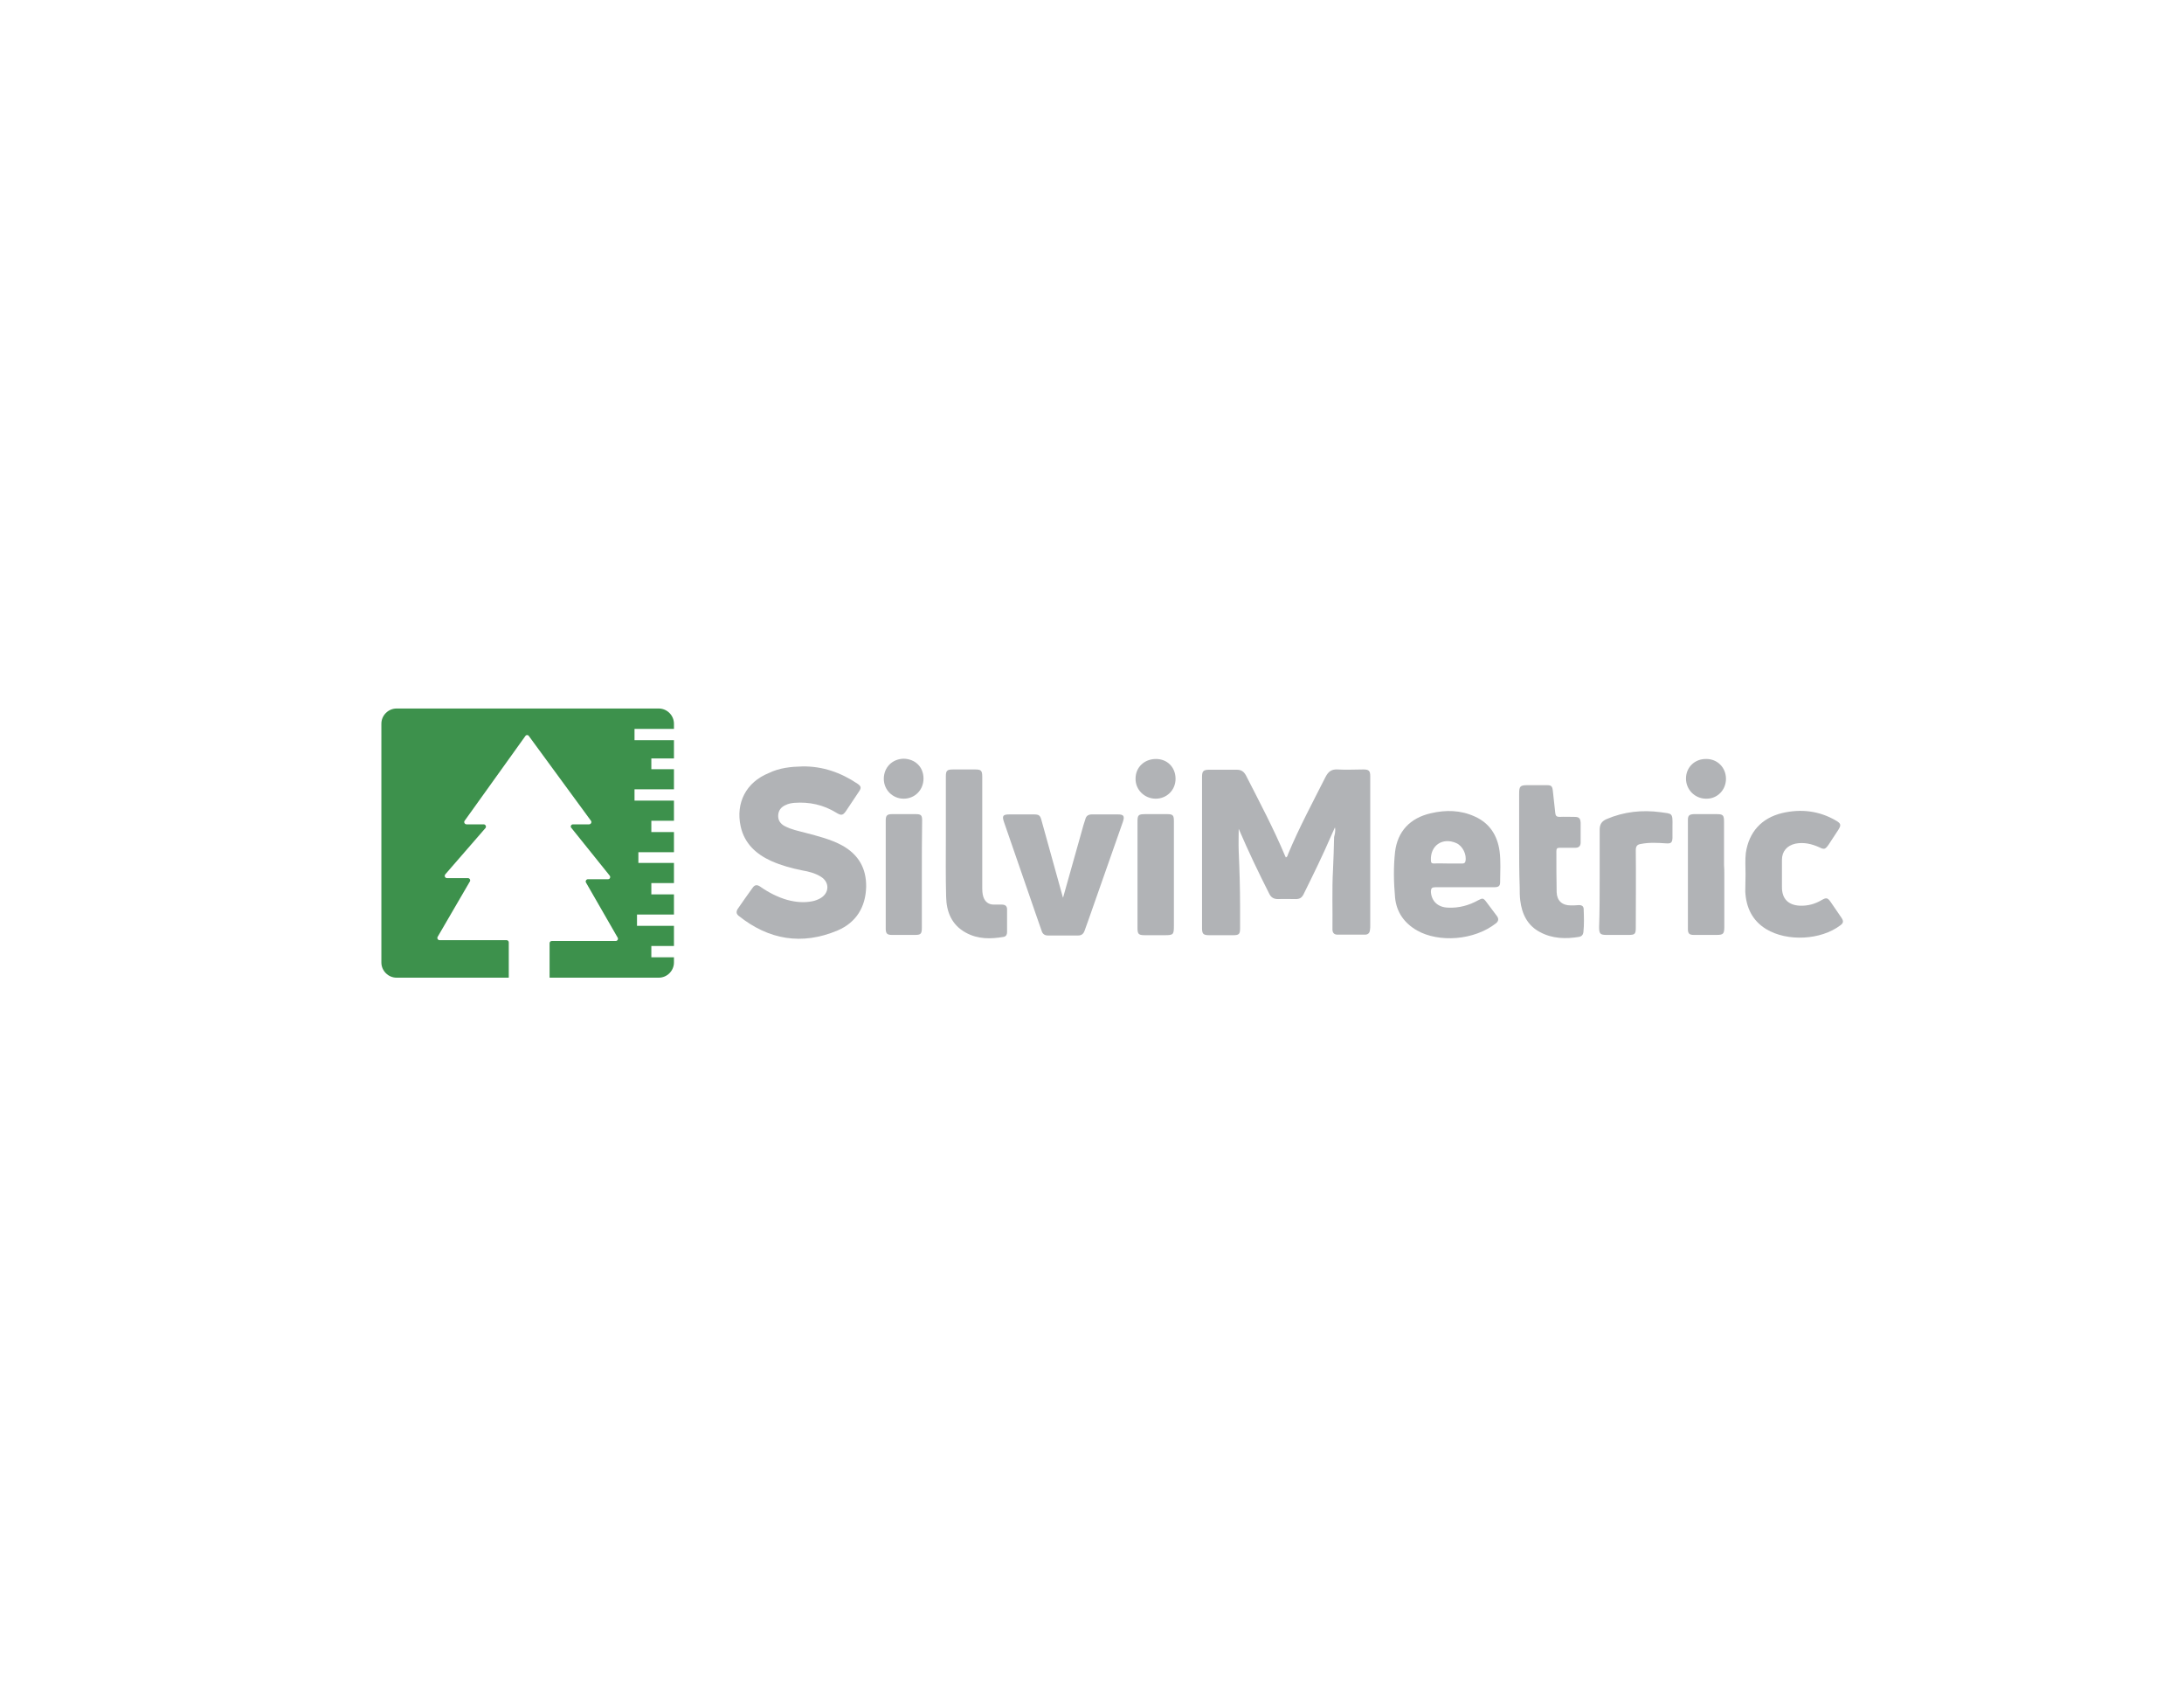 <?xml version="1.0" encoding="utf-8"?>
<!-- Generator: Adobe Illustrator 28.1.0, SVG Export Plug-In . SVG Version: 6.00 Build 0)  -->
<svg version="1.1" id="Layer_1" xmlns="http://www.w3.org/2000/svg" xmlns:xlink="http://www.w3.org/1999/xlink" x="0px" y="0px"
	 viewBox="0 0 792 612" style="enable-background:new 0 0 792 612;" xml:space="preserve">
<style type="text/css">
	.st0{fill:#B1B3B6;}
	.st1{fill:#3D914C;}
</style>
<g>
	<path class="st0" d="M484.1,300c-0.5,1.1-0.9,2-1.3,2.9c-3.1,7.2-6.6,14.3-10.1,21.4c-0.6,1.2-1.4,1.7-2.8,1.7
		c-2.1,0-4.3-0.1-6.4,0c-1.5,0-2.5-0.5-3.2-1.9c-3.8-7.5-7.5-15.2-10.8-22.9c-0.1-0.3-0.2-0.5-0.3-0.6c0,2.6-0.1,5.3,0,8
		c0.3,6.7,0.5,13.4,0.5,20.1c0,2.6,0,5.2,0,7.9c0,2.1-0.4,2.5-2.5,2.5c-2.9,0-5.7,0-8.6,0c-2.2,0-2.7-0.4-2.7-2.6
		c0-13.6,0-27.1,0-40.7c0-4.7,0-9.4,0-14.1c0-2.1,0.5-2.6,2.6-2.6c3.3,0,6.7,0,10,0c1.6,0,2.5,0.6,3.3,2c4.9,9.6,10,19.2,14.2,29.2
		c0.1,0.2,0.2,0.4,0.3,0.6c0.6-0.2,0.6-0.7,0.8-1.2c4-9.6,8.9-18.7,13.6-28c1-1.9,2.1-2.8,4.3-2.7c3.1,0.2,6.2,0,9.4,0
		c2,0,2.5,0.5,2.5,2.4c0,4.7,0,9.4,0,14.1c0,13.3,0,26.7,0,40c0,0.6,0,1.2-0.1,1.7c-0.1,1.1-0.7,1.7-1.8,1.7c-3.3,0-6.7,0-10,0
		c-1.2,0-1.8-0.7-1.8-1.9c0.1-7.2-0.2-14.4,0.2-21.6c0.2-4,0.3-7.9,0.4-11.9C484,302.6,484.4,301.4,484.1,300"/>
	<path class="st0" d="M291,277.9c7.3-0.1,13.9,2.2,20,6.3c1.3,0.9,1.4,1.5,0.5,2.8c-1.5,2.3-3.1,4.6-4.6,6.9
		c-1.2,1.8-1.8,1.9-3.6,0.8c-4.7-2.9-9.8-4-15.2-3.6c-1.1,0.1-2.2,0.3-3.2,0.8c-1.6,0.7-2.6,1.9-2.7,3.7c-0.1,1.8,0.8,3.1,2.3,3.9
		c2.4,1.3,5.1,1.8,7.7,2.5c4.5,1.2,9,2.3,13.1,4.5c6,3.3,8.9,8.3,8.8,15.1c-0.2,7.3-3.6,12.9-10.4,15.8c-12.9,5.4-24.9,3.4-35.8-5.3
		c-0.9-0.7-1-1.5-0.4-2.5c1.8-2.6,3.6-5.2,5.5-7.8c0.8-1.1,1.7-1,2.7-0.3c3,2.1,6.3,3.8,9.8,4.8c3,0.8,6,1.1,9,0.5
		c1.1-0.2,2.1-0.6,3-1.1c3.3-1.9,3.4-5.8,0.2-7.8c-2.1-1.3-4.4-1.9-6.8-2.3c-3.9-0.8-7.6-1.8-11.2-3.4c-5.5-2.5-9.7-6.3-11.1-12.5
		c-1.9-8.6,2-16.1,10.2-19.4C282.7,278.4,286.8,278,291,277.9"/>
	<path class="st0" d="M531,321.7c-3.5,0-7,0-10.4,0c-1.3,0-1.7,0.3-1.7,1.7c0.2,3.3,2.5,5.6,6.2,5.7c3.9,0.2,7.6-0.8,11-2.7
		c1.5-0.8,1.8-0.8,2.8,0.5c1.3,1.7,2.6,3.5,3.9,5.2c0.7,0.9,0.7,1.8-0.2,2.6c-8.1,6.4-20.9,7.1-28.7,2.7c-4.7-2.7-7.5-6.7-8-12
		c-0.5-5.5-0.6-11,0-16.5c0.9-7.5,5.5-12.3,12.9-14c5.5-1.3,10.9-1.2,16.1,1.2c5.3,2.4,8.1,6.8,8.9,12.5c0.5,3.8,0.2,7.6,0.2,11.3
		c0,1.4-0.6,1.8-2.2,1.8C538.2,321.7,534.6,321.7,531,321.7L531,321.7z M525.1,313.1c1.7,0,3.5,0,5.2,0c0.5,0,0.9-0.1,1.1-0.7
		c0.6-2.5-1-5.7-3.3-6.7c-5-2.2-9.5,0.9-9.2,6.3c0,0.8,0.3,1.1,1.1,1.1C521.7,313,523.4,313.1,525.1,313.1"/>
	<path class="st0" d="M385.5,325.5c2.3-8.2,4.5-16,6.7-23.8c0.4-1.6,0.9-3.2,1.4-4.7c0.3-1.2,1.1-1.7,2.4-1.7c3.1,0,6.2,0,9.4,0
		c2.1,0,2.5,0.6,1.8,2.7c-4.2,11.9-8.3,23.7-12.5,35.6c-0.5,1.3-0.9,2.6-1.4,3.9c-0.4,1.1-1.1,1.7-2.3,1.7c-3.7,0-7.3,0-11,0
		c-1.3,0-2-0.7-2.3-1.8c-1.4-4.1-2.9-8.2-4.3-12.4c-3.1-9-6.2-17.9-9.3-26.9c-0.8-2.3-0.4-2.8,2-2.8c2.9,0,5.8,0,8.7,0
		c2,0,2.4,0.3,2.9,2.2c2.5,9,5,18,7.5,27C385.2,324.7,385.3,324.9,385.5,325.5"/>
	<path class="st0" d="M633,317c0-2.6-0.2-5.2,0.1-7.7c1.1-7.6,5.7-12.7,13.2-14.5c6.9-1.6,13.5-0.8,19.6,2.8c1.7,1,1.8,1.6,0.8,3.2
		c-1.2,1.8-2.4,3.7-3.6,5.5c-1.2,1.7-1.6,1.8-3.4,0.9c-2.7-1.2-5.5-1.9-8.6-1.3c-3.1,0.7-4.9,2.8-4.9,5.9c0,3.3,0,6.6,0,9.9
		c0,4.2,2.3,6.5,6.5,6.7c2.9,0.1,5.5-0.6,8-2.1c1.6-0.9,2.1-0.8,3.2,0.8c1.3,1.9,2.6,3.8,3.9,5.7c0.8,1.2,0.7,1.9-0.4,2.7
		c-7.1,5.4-19.3,6-26.9,1.4c-5.1-3.1-7.3-7.9-7.6-13.6C632.9,321.3,633,319.2,633,317"/>
	<path class="st0" d="M550.9,305.6c0-6,0-11.9,0-17.9c0-2.6,0.4-3,3-3c2.3,0,4.6,0,7,0c1.6,0,2,0.3,2.2,1.9c0.3,2.7,0.6,5.5,0.9,8.2
		c0.1,1,0.5,1.4,1.5,1.4c1.8-0.1,3.7,0,5.5,0c1.6,0,2.1,0.5,2.2,2.1c0,2.4,0,4.8,0,7.2c0,1.2-0.6,1.9-1.9,1.9c-1.9,0-3.8,0-5.7,0
		c-0.9,0-1.2,0.3-1.2,1.2c0,5,0,10,0.1,14.9c0.1,3.1,2,4.8,5.1,4.8c0.9,0,1.8,0,2.7-0.1c1.2-0.1,2,0.3,2,1.5
		c0.1,2.8,0.2,5.5-0.1,8.3c-0.1,0.9-0.6,1.5-1.5,1.7c-4.9,0.8-9.7,0.7-14.2-1.7c-4.6-2.4-6.6-6.6-7.2-11.5c-0.2-1.6-0.2-3.2-0.2-4.8
		C550.9,316.3,550.9,311,550.9,305.6"/>
	<path class="st0" d="M343,303.3c0-7.2,0-14.5,0-21.7c0-2.2,0.4-2.6,2.7-2.6c2.6,0,5.3,0,7.9,0c2.2,0,2.6,0.4,2.6,2.7
		c0,13.2,0,26.5,0,39.7c0,1.3,0,2.6,0.4,3.8c0.6,1.8,1.9,2.8,3.8,2.8c1,0,2,0,2.9,0c1.2,0,1.9,0.5,1.9,1.7c0,2.8,0,5.5,0,8.3
		c0,0.8-0.3,1.5-1.2,1.7c-4.7,0.8-9.3,0.9-13.7-1.5c-5.2-2.8-7.1-7.6-7.2-13.1C342.9,317.8,343,310.6,343,303.3L343,303.3z"/>
	<path class="st0" d="M580.1,318.5c0-5.9,0-11.7,0-17.6c0-2,0.7-3.1,2.5-3.9c6.3-2.7,12.9-3.4,19.6-2.5c4.2,0.6,4.4,0.1,4.3,5
		c0,1.5,0,2.9,0,4.4c-0.1,1.7-0.6,2-2.3,1.9c-3-0.2-6-0.4-9.1,0.2c-1.4,0.2-1.9,0.8-1.9,2.3c0.1,9.3,0,18.7,0,28
		c0,2.4-0.3,2.7-2.7,2.7c-2.6,0-5.2,0-7.8,0c-2.4,0-2.8-0.4-2.8-2.8C580.1,330.3,580.1,324.4,580.1,318.5"/>
	<path class="st0" d="M334.3,317.1c0,6.4,0,12.9,0,19.3c0,2.2-0.4,2.6-2.5,2.6c-2.8,0-5.5,0-8.3,0c-1.8,0-2.3-0.5-2.3-2.3
		c0-13.1,0-26.1,0-39.2c0-1.8,0.5-2.3,2.3-2.3c2.9,0,5.7,0,8.6,0c1.9,0,2.3,0.4,2.3,2.3C334.3,304,334.3,310.6,334.3,317.1"/>
	<path class="st0" d="M412.5,317.1c0-6.4,0-12.7,0-19.1c0-2.5,0.3-2.8,2.9-2.8c2.6,0,5.3,0,7.9,0c2,0,2.4,0.4,2.4,2.5
		c0,6.6,0,13.2,0,19.7c0,6.1,0,12.2,0,18.3c0,3.2-0.2,3.4-3.4,3.4c-2.4,0-4.7,0-7.1,0c-2.3,0-2.7-0.4-2.7-2.6
		C412.5,330,412.5,323.5,412.5,317.1"/>
	<path class="st0" d="M625.3,317.2c0,6.3,0,12.5,0,18.8c0,2.7-0.4,3-3,3c-2.7,0-5.3,0-8,0c-1.7,0-2.2-0.5-2.2-2.1
		c0-13.2,0-26.4,0-39.6c0-1.6,0.5-2,2.1-2.1c2.8,0,5.6,0,8.4,0c2.2,0,2.6,0.4,2.6,2.7c0,5.2,0,10.5,0,15.7
		C625.3,314.8,625.3,316,625.3,317.2"/>
	<path class="st0" d="M419.2,275.2c4.1,0,7.1,3,7.1,7.2c0,4.1-3.2,7.2-7.2,7.2c-4.1,0-7.4-3.3-7.3-7.3
		C411.8,278.2,415,275.2,419.2,275.2"/>
	<path class="st0" d="M625.9,282.4c0,4.1-3.2,7.3-7.2,7.2c-4.1,0-7.3-3.3-7.3-7.3c0-4.1,3.2-7.2,7.4-7.1
		C622.8,275.2,625.9,278.3,625.9,282.4"/>
	<path class="st0" d="M334.9,282.3c0,4.1-3.1,7.3-7.2,7.3c-4,0-7.2-3.2-7.2-7.2c0-4.1,3-7.2,7.2-7.3
		C331.9,275.2,334.9,278.1,334.9,282.3"/>
	<path class="st1" d="M244.4,264.3v-1.9c0-3-2.5-5.5-5.5-5.5h-95.1c-3,0-5.5,2.5-5.5,5.5V349c0,3,2.5,5.5,5.5,5.5h40.7v-12.8
		c0-0.5-0.4-0.8-0.8-0.8h-24.3c-0.6,0-1-0.7-0.7-1.2l11.7-20.1c0.3-0.5-0.1-1.2-0.7-1.2h-7.6c-0.7,0-1.1-0.8-0.6-1.4l14.5-16.7
		c0.5-0.5,0.1-1.4-0.6-1.4h-6.2c-0.7,0-1.1-0.8-0.7-1.3l22-30.7c0.3-0.5,1-0.5,1.3,0l22.5,30.7c0.4,0.5,0,1.3-0.7,1.3l-5.8,0
		c-0.7,0-1.1,0.8-0.6,1.3l13.9,17.3c0.4,0.5,0.1,1.3-0.6,1.3h-7.3c-0.6,0-1,0.7-0.7,1.2L224,340c0.3,0.5-0.1,1.2-0.7,1.2h-23.2
		c-0.5,0-0.8,0.4-0.8,0.8v12.5h39.6c3,0,5.5-2.5,5.5-5.5v-1.9h-8.2V343h8.2v-7.3H231v-4.1h13.4v-7.3h-8.2v-4.1h8.2v-7.3h-12.9V309
		h12.9v-7.3h-8.2v-4.1h8.2v-7.3h-14.3v-4.1h14.3v-7.3h-8.2V275h8.2v-6.6h-14.3v-4.1H244.4z"/>
</g>
</svg>
